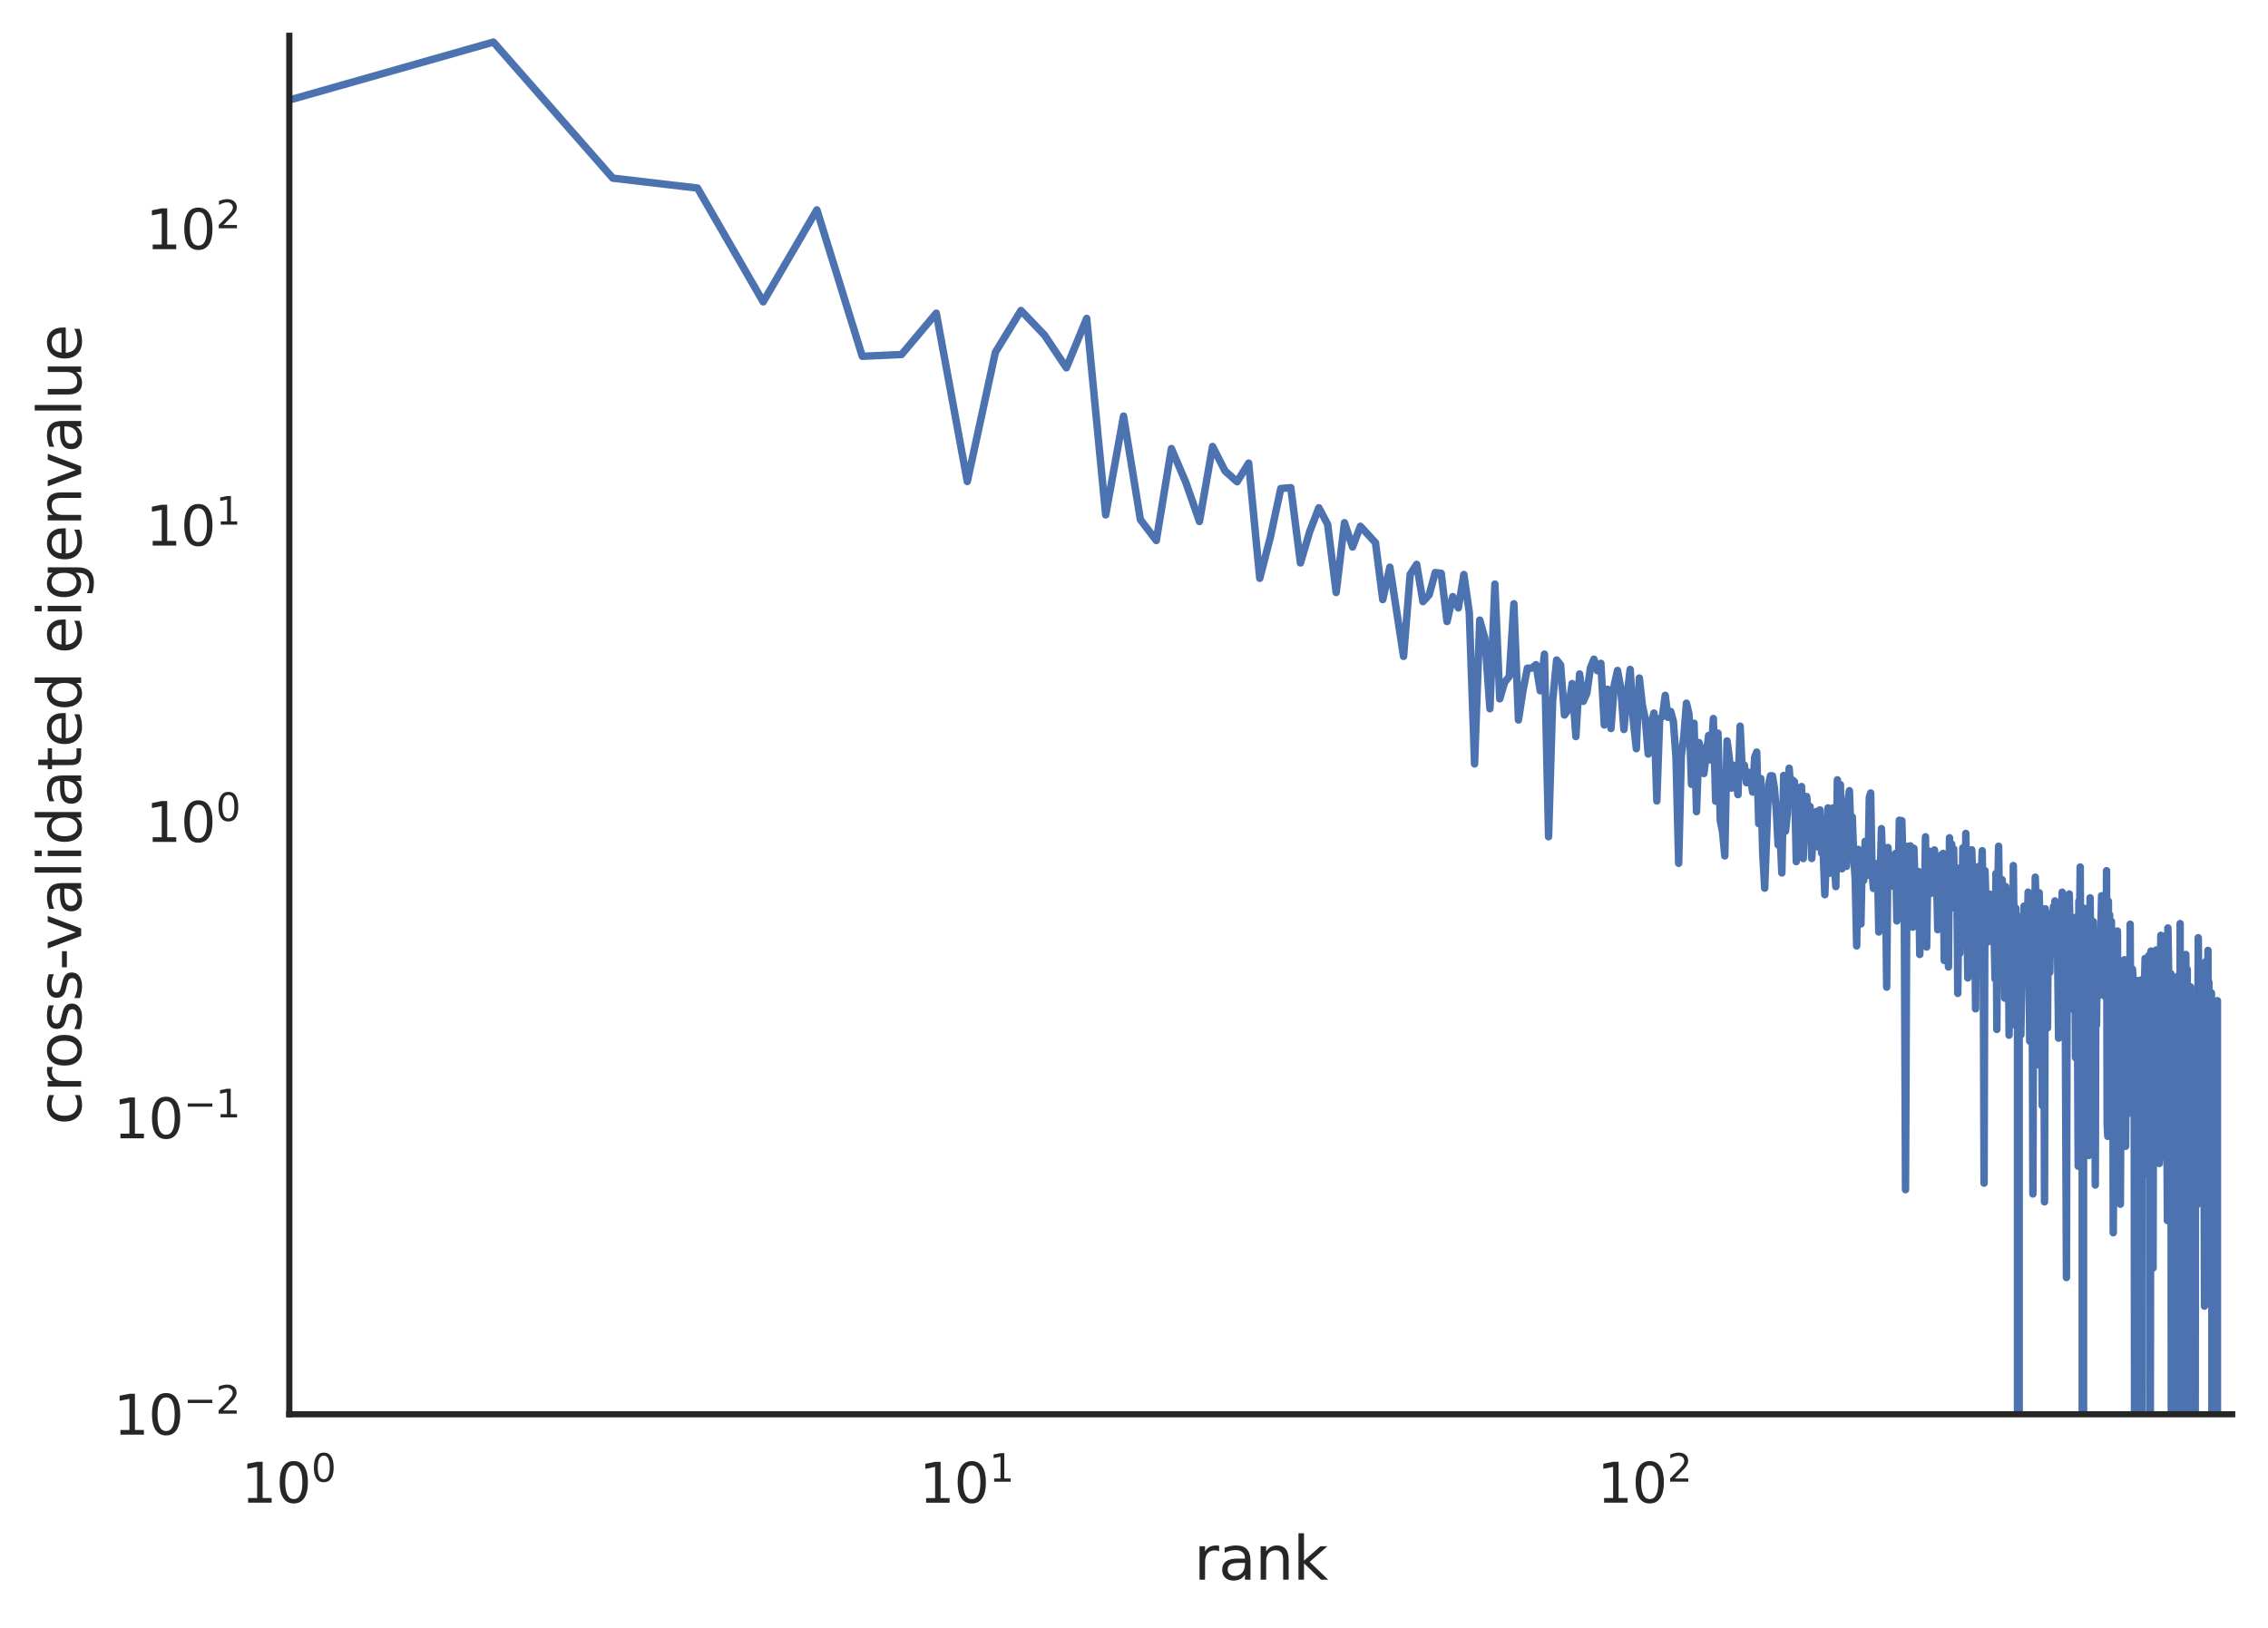 <?xml version="1.0" encoding="utf-8" standalone="no"?>
<!DOCTYPE svg PUBLIC "-//W3C//DTD SVG 1.1//EN"
  "http://www.w3.org/Graphics/SVG/1.1/DTD/svg11.dtd">
<svg xmlns:xlink="http://www.w3.org/1999/xlink" width="455.964pt" height="327.36pt" viewBox="0 0 455.964 327.36" xmlns="http://www.w3.org/2000/svg" version="1.1">
 <defs>
  <style type="text/css">*{stroke-linejoin: round; stroke-linecap: butt}</style>
 </defs>
 <g id="figure_1">
  <g id="patch_1">
   <path d="M 0 327.36 
L 455.964 327.36 
L 455.964 0 
L 0 0 
z
" style="fill: #ffffff"/>
  </g>
  <g id="axes_1">
   <g id="patch_2">
    <path d="M 58.164 284.4 
L 448.764 284.4 
L 448.764 7.2 
L 58.164 7.2 
z
" style="fill: #ffffff"/>
   </g>
   <g id="matplotlib.axis_1">
    <g id="xtick_1">
     <g id="text_1">
      <!-- $\mathdefault{10^{0}}$ -->
      <g style="fill: #262626" transform="translate(48.484 302.258) scale(0.11 -0.11)">
       <defs>
        <path id="DejaVuSans-31" d="M 794 531 
L 1825 531 
L 1825 4091 
L 703 3866 
L 703 4441 
L 1819 4666 
L 2450 4666 
L 2450 531 
L 3481 531 
L 3481 0 
L 794 0 
L 794 531 
z
" transform="scale(0.016)"/>
        <path id="DejaVuSans-30" d="M 2034 4250 
Q 1547 4250 1301 3770 
Q 1056 3291 1056 2328 
Q 1056 1369 1301 889 
Q 1547 409 2034 409 
Q 2525 409 2770 889 
Q 3016 1369 3016 2328 
Q 3016 3291 2770 3770 
Q 2525 4250 2034 4250 
z
M 2034 4750 
Q 2819 4750 3233 4129 
Q 3647 3509 3647 2328 
Q 3647 1150 3233 529 
Q 2819 -91 2034 -91 
Q 1250 -91 836 529 
Q 422 1150 422 2328 
Q 422 3509 836 4129 
Q 1250 4750 2034 4750 
z
" transform="scale(0.016)"/>
       </defs>
       <use xlink:href="#DejaVuSans-31" transform="translate(0 0.766)"/>
       <use xlink:href="#DejaVuSans-30" transform="translate(63.623 0.766)"/>
       <use xlink:href="#DejaVuSans-30" transform="translate(128.203 39.047) scale(0.7)"/>
      </g>
     </g>
    </g>
    <g id="xtick_2">
     <g id="text_2">
      <!-- $\mathdefault{10^{1}}$ -->
      <g style="fill: #262626" transform="translate(184.789 302.258) scale(0.11 -0.11)">
       <use xlink:href="#DejaVuSans-31" transform="translate(0 0.684)"/>
       <use xlink:href="#DejaVuSans-30" transform="translate(63.623 0.684)"/>
       <use xlink:href="#DejaVuSans-31" transform="translate(128.203 38.966) scale(0.7)"/>
      </g>
     </g>
    </g>
    <g id="xtick_3">
     <g id="text_3">
      <!-- $\mathdefault{10^{2}}$ -->
      <g style="fill: #262626" transform="translate(321.093 302.258) scale(0.11 -0.11)">
       <defs>
        <path id="DejaVuSans-32" d="M 1228 531 
L 3431 531 
L 3431 0 
L 469 0 
L 469 531 
Q 828 903 1448 1529 
Q 2069 2156 2228 2338 
Q 2531 2678 2651 2914 
Q 2772 3150 2772 3378 
Q 2772 3750 2511 3984 
Q 2250 4219 1831 4219 
Q 1534 4219 1204 4116 
Q 875 4013 500 3803 
L 500 4441 
Q 881 4594 1212 4672 
Q 1544 4750 1819 4750 
Q 2544 4750 2975 4387 
Q 3406 4025 3406 3419 
Q 3406 3131 3298 2873 
Q 3191 2616 2906 2266 
Q 2828 2175 2409 1742 
Q 1991 1309 1228 531 
z
" transform="scale(0.016)"/>
       </defs>
       <use xlink:href="#DejaVuSans-31" transform="translate(0 0.766)"/>
       <use xlink:href="#DejaVuSans-30" transform="translate(63.623 0.766)"/>
       <use xlink:href="#DejaVuSans-32" transform="translate(128.203 39.047) scale(0.7)"/>
      </g>
     </g>
    </g>
    <g id="xtick_4"/>
    <g id="xtick_5"/>
    <g id="xtick_6"/>
    <g id="xtick_7"/>
    <g id="xtick_8"/>
    <g id="xtick_9"/>
    <g id="xtick_10"/>
    <g id="xtick_11"/>
    <g id="xtick_12"/>
    <g id="xtick_13"/>
    <g id="xtick_14"/>
    <g id="xtick_15"/>
    <g id="xtick_16"/>
    <g id="xtick_17"/>
    <g id="xtick_18"/>
    <g id="xtick_19"/>
    <g id="xtick_20"/>
    <g id="xtick_21"/>
    <g id="xtick_22"/>
    <g id="xtick_23"/>
    <g id="xtick_24"/>
    <g id="xtick_25"/>
    <g id="text_4">
     <!-- rank -->
     <g style="fill: #262626" transform="translate(240.043 317.664) scale(0.12 -0.12)">
      <defs>
       <path id="DejaVuSans-72" d="M 2631 2963 
Q 2534 3019 2420 3045 
Q 2306 3072 2169 3072 
Q 1681 3072 1420 2755 
Q 1159 2438 1159 1844 
L 1159 0 
L 581 0 
L 581 3500 
L 1159 3500 
L 1159 2956 
Q 1341 3275 1631 3429 
Q 1922 3584 2338 3584 
Q 2397 3584 2469 3576 
Q 2541 3569 2628 3553 
L 2631 2963 
z
" transform="scale(0.016)"/>
       <path id="DejaVuSans-61" d="M 2194 1759 
Q 1497 1759 1228 1600 
Q 959 1441 959 1056 
Q 959 750 1161 570 
Q 1363 391 1709 391 
Q 2188 391 2477 730 
Q 2766 1069 2766 1631 
L 2766 1759 
L 2194 1759 
z
M 3341 1997 
L 3341 0 
L 2766 0 
L 2766 531 
Q 2569 213 2275 61 
Q 1981 -91 1556 -91 
Q 1019 -91 701 211 
Q 384 513 384 1019 
Q 384 1609 779 1909 
Q 1175 2209 1959 2209 
L 2766 2209 
L 2766 2266 
Q 2766 2663 2505 2880 
Q 2244 3097 1772 3097 
Q 1472 3097 1187 3025 
Q 903 2953 641 2809 
L 641 3341 
Q 956 3463 1253 3523 
Q 1550 3584 1831 3584 
Q 2591 3584 2966 3190 
Q 3341 2797 3341 1997 
z
" transform="scale(0.016)"/>
       <path id="DejaVuSans-6e" d="M 3513 2113 
L 3513 0 
L 2938 0 
L 2938 2094 
Q 2938 2591 2744 2837 
Q 2550 3084 2163 3084 
Q 1697 3084 1428 2787 
Q 1159 2491 1159 1978 
L 1159 0 
L 581 0 
L 581 3500 
L 1159 3500 
L 1159 2956 
Q 1366 3272 1645 3428 
Q 1925 3584 2291 3584 
Q 2894 3584 3203 3211 
Q 3513 2838 3513 2113 
z
" transform="scale(0.016)"/>
       <path id="DejaVuSans-6b" d="M 581 4863 
L 1159 4863 
L 1159 1991 
L 2875 3500 
L 3609 3500 
L 1753 1863 
L 3688 0 
L 2938 0 
L 1159 1709 
L 1159 0 
L 581 0 
L 581 4863 
z
" transform="scale(0.016)"/>
      </defs>
      <use xlink:href="#DejaVuSans-72"/>
      <use xlink:href="#DejaVuSans-61" x="41.113"/>
      <use xlink:href="#DejaVuSans-6e" x="102.393"/>
      <use xlink:href="#DejaVuSans-6b" x="165.771"/>
     </g>
    </g>
   </g>
   <g id="matplotlib.axis_2">
    <g id="ytick_1">
     <g id="text_5">
      <!-- $\mathdefault{10^{-2}}$ -->
      <g style="fill: #262626" transform="translate(22.814 288.579) scale(0.11 -0.11)">
       <defs>
        <path id="DejaVuSans-2212" d="M 678 2272 
L 4684 2272 
L 4684 1741 
L 678 1741 
L 678 2272 
z
" transform="scale(0.016)"/>
       </defs>
       <use xlink:href="#DejaVuSans-31" transform="translate(0 0.766)"/>
       <use xlink:href="#DejaVuSans-30" transform="translate(63.623 0.766)"/>
       <use xlink:href="#DejaVuSans-2212" transform="translate(128.203 39.047) scale(0.7)"/>
       <use xlink:href="#DejaVuSans-32" transform="translate(186.855 39.047) scale(0.7)"/>
      </g>
     </g>
    </g>
    <g id="ytick_2">
     <g id="text_6">
      <!-- $\mathdefault{10^{-1}}$ -->
      <g style="fill: #262626" transform="translate(22.814 228.982) scale(0.11 -0.11)">
       <use xlink:href="#DejaVuSans-31" transform="translate(0 0.684)"/>
       <use xlink:href="#DejaVuSans-30" transform="translate(63.623 0.684)"/>
       <use xlink:href="#DejaVuSans-2212" transform="translate(128.203 38.966) scale(0.7)"/>
       <use xlink:href="#DejaVuSans-31" transform="translate(186.855 38.966) scale(0.7)"/>
      </g>
     </g>
    </g>
    <g id="ytick_3">
     <g id="text_7">
      <!-- $\mathdefault{10^{0}}$ -->
      <g style="fill: #262626" transform="translate(29.304 169.385) scale(0.11 -0.11)">
       <use xlink:href="#DejaVuSans-31" transform="translate(0 0.766)"/>
       <use xlink:href="#DejaVuSans-30" transform="translate(63.623 0.766)"/>
       <use xlink:href="#DejaVuSans-30" transform="translate(128.203 39.047) scale(0.7)"/>
      </g>
     </g>
    </g>
    <g id="ytick_4">
     <g id="text_8">
      <!-- $\mathdefault{10^{1}}$ -->
      <g style="fill: #262626" transform="translate(29.304 109.788) scale(0.11 -0.11)">
       <use xlink:href="#DejaVuSans-31" transform="translate(0 0.684)"/>
       <use xlink:href="#DejaVuSans-30" transform="translate(63.623 0.684)"/>
       <use xlink:href="#DejaVuSans-31" transform="translate(128.203 38.966) scale(0.7)"/>
      </g>
     </g>
    </g>
    <g id="ytick_5">
     <g id="text_9">
      <!-- $\mathdefault{10^{2}}$ -->
      <g style="fill: #262626" transform="translate(29.304 50.191) scale(0.11 -0.11)">
       <use xlink:href="#DejaVuSans-31" transform="translate(0 0.766)"/>
       <use xlink:href="#DejaVuSans-30" transform="translate(63.623 0.766)"/>
       <use xlink:href="#DejaVuSans-32" transform="translate(128.203 39.047) scale(0.7)"/>
      </g>
     </g>
    </g>
    <g id="ytick_6"/>
    <g id="ytick_7"/>
    <g id="ytick_8"/>
    <g id="ytick_9"/>
    <g id="ytick_10"/>
    <g id="ytick_11"/>
    <g id="ytick_12"/>
    <g id="ytick_13"/>
    <g id="ytick_14"/>
    <g id="ytick_15"/>
    <g id="ytick_16"/>
    <g id="ytick_17"/>
    <g id="ytick_18"/>
    <g id="ytick_19"/>
    <g id="ytick_20"/>
    <g id="ytick_21"/>
    <g id="ytick_22"/>
    <g id="ytick_23"/>
    <g id="ytick_24"/>
    <g id="ytick_25"/>
    <g id="ytick_26"/>
    <g id="ytick_27"/>
    <g id="ytick_28"/>
    <g id="ytick_29"/>
    <g id="ytick_30"/>
    <g id="ytick_31"/>
    <g id="ytick_32"/>
    <g id="ytick_33"/>
    <g id="ytick_34"/>
    <g id="ytick_35"/>
    <g id="ytick_36"/>
    <g id="ytick_37"/>
    <g id="ytick_38"/>
    <g id="ytick_39"/>
    <g id="ytick_40"/>
    <g id="text_10">
     <!-- cross-validated eigenvalue -->
     <g style="fill: #262626" transform="translate(16.318 226.22) rotate(-90) scale(0.12 -0.12)">
      <defs>
       <path id="DejaVuSans-63" d="M 3122 3366 
L 3122 2828 
Q 2878 2963 2633 3030 
Q 2388 3097 2138 3097 
Q 1578 3097 1268 2742 
Q 959 2388 959 1747 
Q 959 1106 1268 751 
Q 1578 397 2138 397 
Q 2388 397 2633 464 
Q 2878 531 3122 666 
L 3122 134 
Q 2881 22 2623 -34 
Q 2366 -91 2075 -91 
Q 1284 -91 818 406 
Q 353 903 353 1747 
Q 353 2603 823 3093 
Q 1294 3584 2113 3584 
Q 2378 3584 2631 3529 
Q 2884 3475 3122 3366 
z
" transform="scale(0.016)"/>
       <path id="DejaVuSans-6f" d="M 1959 3097 
Q 1497 3097 1228 2736 
Q 959 2375 959 1747 
Q 959 1119 1226 758 
Q 1494 397 1959 397 
Q 2419 397 2687 759 
Q 2956 1122 2956 1747 
Q 2956 2369 2687 2733 
Q 2419 3097 1959 3097 
z
M 1959 3584 
Q 2709 3584 3137 3096 
Q 3566 2609 3566 1747 
Q 3566 888 3137 398 
Q 2709 -91 1959 -91 
Q 1206 -91 779 398 
Q 353 888 353 1747 
Q 353 2609 779 3096 
Q 1206 3584 1959 3584 
z
" transform="scale(0.016)"/>
       <path id="DejaVuSans-73" d="M 2834 3397 
L 2834 2853 
Q 2591 2978 2328 3040 
Q 2066 3103 1784 3103 
Q 1356 3103 1142 2972 
Q 928 2841 928 2578 
Q 928 2378 1081 2264 
Q 1234 2150 1697 2047 
L 1894 2003 
Q 2506 1872 2764 1633 
Q 3022 1394 3022 966 
Q 3022 478 2636 193 
Q 2250 -91 1575 -91 
Q 1294 -91 989 -36 
Q 684 19 347 128 
L 347 722 
Q 666 556 975 473 
Q 1284 391 1588 391 
Q 1994 391 2212 530 
Q 2431 669 2431 922 
Q 2431 1156 2273 1281 
Q 2116 1406 1581 1522 
L 1381 1569 
Q 847 1681 609 1914 
Q 372 2147 372 2553 
Q 372 3047 722 3315 
Q 1072 3584 1716 3584 
Q 2034 3584 2315 3537 
Q 2597 3491 2834 3397 
z
" transform="scale(0.016)"/>
       <path id="DejaVuSans-2d" d="M 313 2009 
L 1997 2009 
L 1997 1497 
L 313 1497 
L 313 2009 
z
" transform="scale(0.016)"/>
       <path id="DejaVuSans-76" d="M 191 3500 
L 800 3500 
L 1894 563 
L 2988 3500 
L 3597 3500 
L 2284 0 
L 1503 0 
L 191 3500 
z
" transform="scale(0.016)"/>
       <path id="DejaVuSans-6c" d="M 603 4863 
L 1178 4863 
L 1178 0 
L 603 0 
L 603 4863 
z
" transform="scale(0.016)"/>
       <path id="DejaVuSans-69" d="M 603 3500 
L 1178 3500 
L 1178 0 
L 603 0 
L 603 3500 
z
M 603 4863 
L 1178 4863 
L 1178 4134 
L 603 4134 
L 603 4863 
z
" transform="scale(0.016)"/>
       <path id="DejaVuSans-64" d="M 2906 2969 
L 2906 4863 
L 3481 4863 
L 3481 0 
L 2906 0 
L 2906 525 
Q 2725 213 2448 61 
Q 2172 -91 1784 -91 
Q 1150 -91 751 415 
Q 353 922 353 1747 
Q 353 2572 751 3078 
Q 1150 3584 1784 3584 
Q 2172 3584 2448 3432 
Q 2725 3281 2906 2969 
z
M 947 1747 
Q 947 1113 1208 752 
Q 1469 391 1925 391 
Q 2381 391 2643 752 
Q 2906 1113 2906 1747 
Q 2906 2381 2643 2742 
Q 2381 3103 1925 3103 
Q 1469 3103 1208 2742 
Q 947 2381 947 1747 
z
" transform="scale(0.016)"/>
       <path id="DejaVuSans-74" d="M 1172 4494 
L 1172 3500 
L 2356 3500 
L 2356 3053 
L 1172 3053 
L 1172 1153 
Q 1172 725 1289 603 
Q 1406 481 1766 481 
L 2356 481 
L 2356 0 
L 1766 0 
Q 1100 0 847 248 
Q 594 497 594 1153 
L 594 3053 
L 172 3053 
L 172 3500 
L 594 3500 
L 594 4494 
L 1172 4494 
z
" transform="scale(0.016)"/>
       <path id="DejaVuSans-65" d="M 3597 1894 
L 3597 1613 
L 953 1613 
Q 991 1019 1311 708 
Q 1631 397 2203 397 
Q 2534 397 2845 478 
Q 3156 559 3463 722 
L 3463 178 
Q 3153 47 2828 -22 
Q 2503 -91 2169 -91 
Q 1331 -91 842 396 
Q 353 884 353 1716 
Q 353 2575 817 3079 
Q 1281 3584 2069 3584 
Q 2775 3584 3186 3129 
Q 3597 2675 3597 1894 
z
M 3022 2063 
Q 3016 2534 2758 2815 
Q 2500 3097 2075 3097 
Q 1594 3097 1305 2825 
Q 1016 2553 972 2059 
L 3022 2063 
z
" transform="scale(0.016)"/>
       <path id="DejaVuSans-20" transform="scale(0.016)"/>
       <path id="DejaVuSans-67" d="M 2906 1791 
Q 2906 2416 2648 2759 
Q 2391 3103 1925 3103 
Q 1463 3103 1205 2759 
Q 947 2416 947 1791 
Q 947 1169 1205 825 
Q 1463 481 1925 481 
Q 2391 481 2648 825 
Q 2906 1169 2906 1791 
z
M 3481 434 
Q 3481 -459 3084 -895 
Q 2688 -1331 1869 -1331 
Q 1566 -1331 1297 -1286 
Q 1028 -1241 775 -1147 
L 775 -588 
Q 1028 -725 1275 -790 
Q 1522 -856 1778 -856 
Q 2344 -856 2625 -561 
Q 2906 -266 2906 331 
L 2906 616 
Q 2728 306 2450 153 
Q 2172 0 1784 0 
Q 1141 0 747 490 
Q 353 981 353 1791 
Q 353 2603 747 3093 
Q 1141 3584 1784 3584 
Q 2172 3584 2450 3431 
Q 2728 3278 2906 2969 
L 2906 3500 
L 3481 3500 
L 3481 434 
z
" transform="scale(0.016)"/>
       <path id="DejaVuSans-75" d="M 544 1381 
L 544 3500 
L 1119 3500 
L 1119 1403 
Q 1119 906 1312 657 
Q 1506 409 1894 409 
Q 2359 409 2629 706 
Q 2900 1003 2900 1516 
L 2900 3500 
L 3475 3500 
L 3475 0 
L 2900 0 
L 2900 538 
Q 2691 219 2414 64 
Q 2138 -91 1772 -91 
Q 1169 -91 856 284 
Q 544 659 544 1381 
z
M 1991 3584 
L 1991 3584 
z
" transform="scale(0.016)"/>
      </defs>
      <use xlink:href="#DejaVuSans-63"/>
      <use xlink:href="#DejaVuSans-72" x="54.98"/>
      <use xlink:href="#DejaVuSans-6f" x="93.844"/>
      <use xlink:href="#DejaVuSans-73" x="155.025"/>
      <use xlink:href="#DejaVuSans-73" x="207.125"/>
      <use xlink:href="#DejaVuSans-2d" x="259.225"/>
      <use xlink:href="#DejaVuSans-76" x="292.684"/>
      <use xlink:href="#DejaVuSans-61" x="351.863"/>
      <use xlink:href="#DejaVuSans-6c" x="413.143"/>
      <use xlink:href="#DejaVuSans-69" x="440.926"/>
      <use xlink:href="#DejaVuSans-64" x="468.709"/>
      <use xlink:href="#DejaVuSans-61" x="532.186"/>
      <use xlink:href="#DejaVuSans-74" x="593.465"/>
      <use xlink:href="#DejaVuSans-65" x="632.674"/>
      <use xlink:href="#DejaVuSans-64" x="694.197"/>
      <use xlink:href="#DejaVuSans-20" x="757.674"/>
      <use xlink:href="#DejaVuSans-65" x="789.461"/>
      <use xlink:href="#DejaVuSans-69" x="850.984"/>
      <use xlink:href="#DejaVuSans-67" x="878.768"/>
      <use xlink:href="#DejaVuSans-65" x="942.244"/>
      <use xlink:href="#DejaVuSans-6e" x="1003.768"/>
      <use xlink:href="#DejaVuSans-76" x="1067.146"/>
      <use xlink:href="#DejaVuSans-61" x="1126.326"/>
      <use xlink:href="#DejaVuSans-6c" x="1187.605"/>
      <use xlink:href="#DejaVuSans-75" x="1215.389"/>
      <use xlink:href="#DejaVuSans-65" x="1278.768"/>
     </g>
    </g>
   </g>
   <g id="PolyCollection_1"/>
   <g id="line2d_1">
    <path d="M 58.164 20.12 
L 99.196 8.463 
L 123.198 35.824 
L 140.227 37.817 
L 153.437 60.694 
L 164.229 42.204 
L 173.355 71.646 
L 181.259 71.287 
L 188.232 62.979 
L 194.469 96.826 
L 200.111 70.851 
L 205.261 62.438 
L 210 67.399 
L 214.386 73.96 
L 218.471 64.035 
L 222.291 103.539 
L 225.88 83.676 
L 229.263 104.479 
L 232.464 108.696 
L 235.5 90.21 
L 238.389 96.966 
L 241.142 104.871 
L 243.774 89.787 
L 246.293 94.721 
L 248.71 96.88 
L 251.031 93.131 
L 253.265 116.293 
L 255.418 107.934 
L 257.496 98.24 
L 259.502 98.062 
L 261.443 113.203 
L 263.323 106.858 
L 265.144 102.113 
L 266.912 105.443 
L 268.628 119.145 
L 270.295 105.115 
L 271.917 109.997 
L 273.496 105.832 
L 276.532 109.137 
L 277.994 120.577 
L 279.42 114.06 
L 282.174 131.991 
L 283.505 115.518 
L 284.806 113.488 
L 286.079 120.989 
L 287.325 119.601 
L 288.546 115.14 
L 289.741 115.285 
L 290.914 124.987 
L 292.063 119.975 
L 293.191 122.248 
L 294.297 115.532 
L 295.384 123.142 
L 296.45 153.624 
L 297.498 124.695 
L 298.527 128.393 
L 299.539 142.527 
L 300.534 117.45 
L 301.513 140.535 
L 302.475 137.249 
L 303.422 136.033 
L 304.355 121.417 
L 305.273 144.787 
L 306.176 138.922 
L 307.066 134.368 
L 307.943 134.358 
L 308.808 133.664 
L 309.659 138.917 
L 310.499 131.541 
L 311.327 168.263 
L 312.144 140.994 
L 312.949 132.722 
L 313.744 133.71 
L 314.528 143.786 
L 315.301 142.682 
L 316.065 137.465 
L 316.819 148.117 
L 317.564 135.531 
L 318.299 141.037 
L 319.026 139.386 
L 319.743 134.3 
L 320.452 132.558 
L 321.153 134.873 
L 321.845 133.392 
L 322.529 145.791 
L 323.206 138.606 
L 323.875 146.501 
L 324.536 137.731 
L 325.19 134.822 
L 325.837 138.365 
L 326.477 146.699 
L 327.111 139.834 
L 327.737 134.613 
L 328.357 144.946 
L 328.97 150.559 
L 329.577 136.347 
L 330.178 141.761 
L 330.773 144.6 
L 331.362 151.631 
L 331.946 145.548 
L 332.523 143.386 
L 333.095 161.068 
L 333.662 144.501 
L 334.223 144.078 
L 334.778 139.831 
L 335.329 144.247 
L 335.875 143.073 
L 336.415 145.032 
L 336.951 152.418 
L 337.482 173.609 
L 338.008 152.082 
L 338.53 148.006 
L 339.047 141.408 
L 339.559 143.591 
L 340.067 157.722 
L 340.571 145.434 
L 341.071 163.221 
L 341.566 149.321 
L 342.057 151.103 
L 342.545 155.56 
L 343.507 147.901 
L 343.983 152.831 
L 344.454 144.488 
L 344.922 161.117 
L 345.387 147.432 
L 345.847 165.001 
L 346.304 167.284 
L 346.758 172.115 
L 347.208 148.991 
L 347.655 152.35 
L 348.098 158.489 
L 348.538 153.872 
L 349.409 159.805 
L 349.839 146.025 
L 350.267 154.883 
L 350.691 153.861 
L 351.113 157.408 
L 351.531 155.3 
L 351.946 156.588 
L 352.359 159.283 
L 352.769 152.281 
L 353.175 151.243 
L 353.579 165.633 
L 353.981 156.549 
L 354.379 171.499 
L 354.775 178.608 
L 355.559 157.79 
L 355.948 155.994 
L 356.333 156.014 
L 356.716 158.355 
L 357.097 162.781 
L 357.475 169.903 
L 357.851 167.432 
L 358.225 175.546 
L 358.596 155.939 
L 358.965 167.143 
L 359.331 163.675 
L 359.695 154.485 
L 360.058 159.219 
L 360.417 156.883 
L 360.775 157.225 
L 361.131 173.267 
L 361.484 159.987 
L 361.835 159.222 
L 362.185 158.166 
L 362.532 172.653 
L 362.877 160.151 
L 363.22 160.18 
L 363.561 163.846 
L 363.901 162.189 
L 364.238 172.642 
L 364.573 167.073 
L 364.907 164.397 
L 365.238 163.163 
L 365.568 170.346 
L 365.896 162.866 
L 366.222 171.555 
L 366.547 171.685 
L 366.869 179.925 
L 367.509 162.463 
L 367.827 175.612 
L 368.142 164.045 
L 368.456 162.49 
L 368.769 173.245 
L 369.079 178.3 
L 369.389 156.816 
L 369.696 166.37 
L 370.002 157.789 
L 370.306 174.711 
L 370.609 165.685 
L 370.91 165.943 
L 371.21 174.224 
L 371.508 161.023 
L 371.805 159.01 
L 372.1 167.061 
L 372.394 164.289 
L 372.686 172.596 
L 372.977 176.834 
L 373.267 190.223 
L 373.555 170.79 
L 373.842 173.125 
L 374.127 185.804 
L 374.411 171.457 
L 374.693 177.044 
L 374.975 169.194 
L 375.254 175.287 
L 375.533 176.003 
L 375.81 160.352 
L 376.086 159.464 
L 376.361 175.431 
L 376.634 178.658 
L 376.907 174.37 
L 377.177 174.905 
L 377.447 173.641 
L 377.716 187.423 
L 378.249 166.634 
L 378.777 181.576 
L 379.04 174.078 
L 379.301 198.508 
L 379.562 170.42 
L 379.821 176.063 
L 380.079 173.018 
L 380.335 178.203 
L 380.591 177.097 
L 380.846 177.613 
L 381.099 171.62 
L 381.352 185.195 
L 381.603 177.776 
L 381.853 164.94 
L 382.103 166.105 
L 382.351 165.028 
L 382.844 183.183 
L 383.089 239.241 
L 383.333 183.404 
L 383.576 170.167 
L 383.819 180 
L 384.06 170.098 
L 384.3 175.861 
L 384.539 186.439 
L 384.777 170.592 
L 385.014 177.983 
L 385.251 176.204 
L 385.486 176.044 
L 385.721 175.268 
L 385.954 191.944 
L 386.418 180.385 
L 386.649 180.127 
L 386.879 181.787 
L 387.108 168.27 
L 387.336 190.438 
L 387.563 175.365 
L 387.79 171.138 
L 388.015 172.111 
L 388.24 179.652 
L 388.464 174.666 
L 388.687 174.338 
L 388.909 170.91 
L 389.13 173.424 
L 389.351 177.349 
L 389.57 186.956 
L 389.789 173.889 
L 390.007 175.656 
L 390.224 174.766 
L 390.441 171.77 
L 390.656 171.616 
L 390.871 193.153 
L 391.085 182.79 
L 391.299 193.144 
L 391.511 176.965 
L 391.723 194.456 
L 391.934 168.472 
L 392.144 179.958 
L 392.354 169.725 
L 392.563 171.895 
L 392.771 170.717 
L 392.978 182.626 
L 393.185 180.062 
L 393.391 174.52 
L 393.596 199.771 
L 393.8 180.227 
L 394.004 191.724 
L 394.207 177.322 
L 394.41 186.569 
L 394.611 170.5 
L 395.013 186.114 
L 395.212 167.593 
L 395.61 196.656 
L 395.807 177.756 
L 396.004 190.196 
L 396.396 170.885 
L 396.786 181.931 
L 396.979 182.312 
L 397.173 202.872 
L 397.365 177.412 
L 397.557 174.563 
L 397.748 174.264 
L 397.939 186.714 
L 398.129 183.755 
L 398.507 171.077 
L 398.695 185.642 
L 398.883 237.923 
L 399.07 175.077 
L 399.257 181.371 
L 399.442 181.371 
L 399.628 189.42 
L 399.812 188.623 
L 399.996 179.799 
L 400.363 187.232 
L 400.727 183.168 
L 400.909 188.261 
L 401.089 196.867 
L 401.27 175.635 
L 401.449 207.014 
L 401.628 179.2 
L 401.807 170.164 
L 401.985 183.584 
L 402.162 183.686 
L 402.339 185.807 
L 402.516 176.905 
L 402.867 186.33 
L 403.042 200.731 
L 403.216 178.268 
L 403.39 181.362 
L 403.564 198.145 
L 403.736 181.546 
L 403.909 208.168 
L 404.081 180.709 
L 404.252 199.037 
L 404.423 188.961 
L 404.593 206.059 
L 404.763 174.055 
L 404.932 189.074 
L 405.101 190.514 
L 405.27 182.627 
L 405.438 188.343 
L 405.605 184.213 
L 405.605 328.36 
M 405.938 328.36 
L 405.939 193.657 
L 406.105 191.881 
L 406.27 208.132 
L 406.6 189.377 
L 406.764 193.58 
L 406.928 182.201 
L 407.091 184.081 
L 407.254 188.934 
L 407.417 197.681 
L 407.74 179.401 
L 408.062 209.373 
L 408.222 182.021 
L 408.541 192.431 
L 408.7 240.105 
L 408.858 190.322 
L 409.017 193.125 
L 409.174 176.396 
L 409.331 182.309 
L 409.488 182.889 
L 409.645 180.016 
L 409.801 214.142 
L 409.956 179.516 
L 410.266 190.293 
L 410.42 191.558 
L 410.574 222.329 
L 410.881 189.53 
L 411.034 241.685 
L 411.186 182.739 
L 411.338 199.107 
L 411.49 194.511 
L 411.641 206.7 
L 411.792 183.772 
L 411.942 183.947 
L 412.092 195.542 
L 412.242 187.681 
L 412.391 187.25 
L 412.54 184.292 
L 412.689 185.27 
L 412.837 182.279 
L 412.985 191.195 
L 413.132 181.166 
L 413.279 191.853 
L 413.426 184.492 
L 413.572 184.14 
L 413.864 208.767 
L 414.009 204.369 
L 414.154 183.247 
L 414.299 197.298 
L 414.443 192.532 
L 414.587 179.415 
L 414.73 203.357 
L 414.873 183.593 
L 415.016 195.825 
L 415.159 193.293 
L 415.443 256.909 
L 415.584 196.001 
L 415.725 194.105 
L 416.006 179.771 
L 416.146 185.944 
L 416.286 199.903 
L 416.565 200.943 
L 416.704 198.272 
L 416.842 203.034 
L 416.98 196.767 
L 417.118 184.504 
L 417.256 212.686 
L 417.393 193.901 
L 417.666 206.627 
L 417.802 234.516 
L 417.938 181.243 
L 418.074 185.951 
L 418.209 174.345 
L 418.344 196.969 
L 418.479 189.048 
L 418.613 189.745 
L 418.614 328.36 
M 418.881 328.36 
L 418.881 197.621 
L 419.015 182.655 
L 419.148 206.421 
L 419.281 188.377 
L 419.413 219.346 
L 419.546 197.953 
L 419.809 205.874 
L 419.941 232.364 
L 420.203 180.546 
L 420.333 191.831 
L 420.463 192.719 
L 420.723 185.384 
L 420.852 185.33 
L 420.982 205.877 
L 421.11 195.104 
L 421.239 238.302 
L 421.367 195.348 
L 421.495 206.105 
L 421.623 191.13 
L 421.75 199.241 
L 421.877 189.068 
L 422.004 200.184 
L 422.131 198.404 
L 422.509 180.137 
L 422.76 189.326 
L 423.01 185.097 
L 423.134 200.325 
L 423.259 181.127 
L 423.383 194.23 
L 423.506 175.092 
L 423.63 226.075 
L 423.753 228.515 
L 423.876 181.244 
L 423.999 215.245 
L 424.121 183.945 
L 424.243 218.742 
L 424.365 209.099 
L 424.487 185.293 
L 424.608 202.471 
L 424.729 192.24 
L 424.85 247.9 
L 425.091 216.169 
L 425.212 205.262 
L 425.451 210.096 
L 425.571 206.314 
L 425.69 187.22 
L 425.809 206.996 
L 425.928 197.972 
L 426.165 204.273 
L 426.283 242.158 
L 426.518 198.891 
L 426.635 213.128 
L 426.752 203.209 
L 426.869 214.017 
L 426.986 213.981 
L 427.102 192.995 
L 427.334 230.52 
L 427.566 201.937 
L 427.681 195.477 
L 427.796 201.798 
L 427.911 196.026 
L 428.025 217.367 
L 428.14 217.605 
L 428.254 185.855 
L 428.368 208.726 
L 428.482 202.866 
L 428.595 223.936 
L 428.709 194.879 
L 428.934 198.513 
L 429.047 201.292 
L 429.16 312.716 
L 429.384 197.134 
L 429.496 223.553 
L 429.607 197.432 
L 429.83 210.215 
L 429.941 211.419 
L 430.051 197.181 
L 430.162 216.884 
L 430.272 215.053 
L 430.382 202.625 
L 430.383 328.36 
M 430.602 328.36 
L 430.602 197.014 
L 430.712 201.997 
L 430.821 208.729 
L 430.93 236.189 
L 431.148 197.301 
L 431.256 192.732 
L 431.365 192.752 
L 431.581 207.051 
L 431.688 197.935 
L 431.796 206.817 
L 431.903 226.412 
L 432.01 192.137 
L 432.117 198.639 
L 432.201 328.36 
M 432.246 328.36 
L 432.437 191.257 
L 432.543 200.8 
L 432.649 193.586 
L 432.755 201.85 
L 432.861 254.986 
L 432.966 194.008 
L 433.071 218.828 
L 433.176 215.864 
L 433.386 197.338 
L 433.49 191.04 
L 433.595 199.037 
L 433.699 193.848 
L 433.803 198.973 
L 434.01 195.216 
L 434.113 233.971 
L 434.32 195.599 
L 434.423 188.09 
L 434.628 211.462 
L 434.73 226.303 
L 434.934 188.615 
L 435.036 189.174 
L 435.138 210.727 
L 435.239 204.776 
L 435.34 188.209 
L 435.441 232.835 
L 435.542 212.948 
L 435.744 245.445 
L 435.844 186.611 
L 436.044 198.486 
L 436.144 195.89 
L 436.244 227.059 
L 436.344 217.311 
L 436.443 195.807 
L 436.542 310.66 
L 436.641 197.375 
L 436.74 232.689 
L 436.839 215.922 
L 437.036 257.315 
L 437.134 208.789 
L 437.33 233.454 
L 437.428 204.663 
L 437.526 207.924 
L 437.623 262.245 
L 437.818 196.29 
L 437.914 214.924 
L 438.011 203.349 
L 438.011 328.36 
M 438.204 328.36 
L 438.301 185.726 
L 438.397 268.957 
L 438.589 194.199 
L 438.78 211.249 
L 438.971 201.318 
L 439.161 208.316 
L 439.445 191.939 
L 439.539 223.007 
L 439.727 194.931 
L 439.727 328.36 
M 439.915 328.36 
L 440.008 211.832 
L 440.102 204.574 
L 440.288 211.293 
L 440.381 198.451 
L 440.567 214.967 
L 440.659 201.802 
L 440.752 244.906 
L 440.936 203.178 
L 441.12 221.048 
L 441.12 328.36 
M 441.303 328.36 
L 441.395 204.799 
L 441.486 213.862 
L 441.577 200.74 
L 441.668 242.297 
L 441.759 206.519 
L 441.85 211.796 
L 441.94 188.568 
L 442.211 211.741 
L 442.301 209.152 
L 442.391 200.836 
L 442.481 221.132 
L 442.571 217.402 
L 442.66 194.944 
L 442.75 236.534 
L 442.839 214.844 
L 442.928 234.865 
L 443.017 203.417 
L 443.194 262.657 
L 443.283 256.005 
L 443.46 193.353 
L 443.548 202.56 
L 443.636 223.944 
L 443.724 214.864 
L 443.811 224.265 
L 443.899 191.121 
L 443.987 220.894 
L 444.074 197.485 
L 444.161 216.288 
L 444.248 212.011 
L 444.335 223.904 
L 444.422 211.129 
L 444.509 241.497 
L 444.595 199.675 
L 444.682 241.202 
L 444.682 328.36 
M 444.854 328.36 
L 444.941 221.193 
L 444.941 328.36 
M 445.112 328.36 
L 445.112 209.587 
L 445.198 214.907 
L 445.284 209.238 
L 445.369 210.489 
L 445.455 225.876 
L 445.54 206.118 
L 445.71 235.447 
L 445.795 201.229 
L 445.795 328.36 
L 445.795 328.36 
" clip-path="url(#p613a6fdb71)" style="fill: none; stroke: #4c72b0; stroke-width: 1.5; stroke-linecap: round"/>
   </g>
   <g id="line2d_2">
    <path clip-path="url(#p613a6fdb71)" style="fill: none; stroke-dasharray: 5.55,2.4; stroke-dashoffset: 0; stroke: #808080; stroke-width: 1.5"/>
   </g>
   <g id="patch_3">
    <path d="M 58.164 284.4 
L 58.164 7.2 
" style="fill: none; stroke: #262626; stroke-width: 1.25; stroke-linejoin: miter; stroke-linecap: square"/>
   </g>
   <g id="patch_4">
    <path d="M 58.164 284.4 
L 448.764 284.4 
" style="fill: none; stroke: #262626; stroke-width: 1.25; stroke-linejoin: miter; stroke-linecap: square"/>
   </g>
  </g>
 </g>
 <defs>
  <clipPath id="p613a6fdb71">
   <rect x="58.164" y="7.2" width="390.6" height="277.2"/>
  </clipPath>
 </defs>
</svg>
